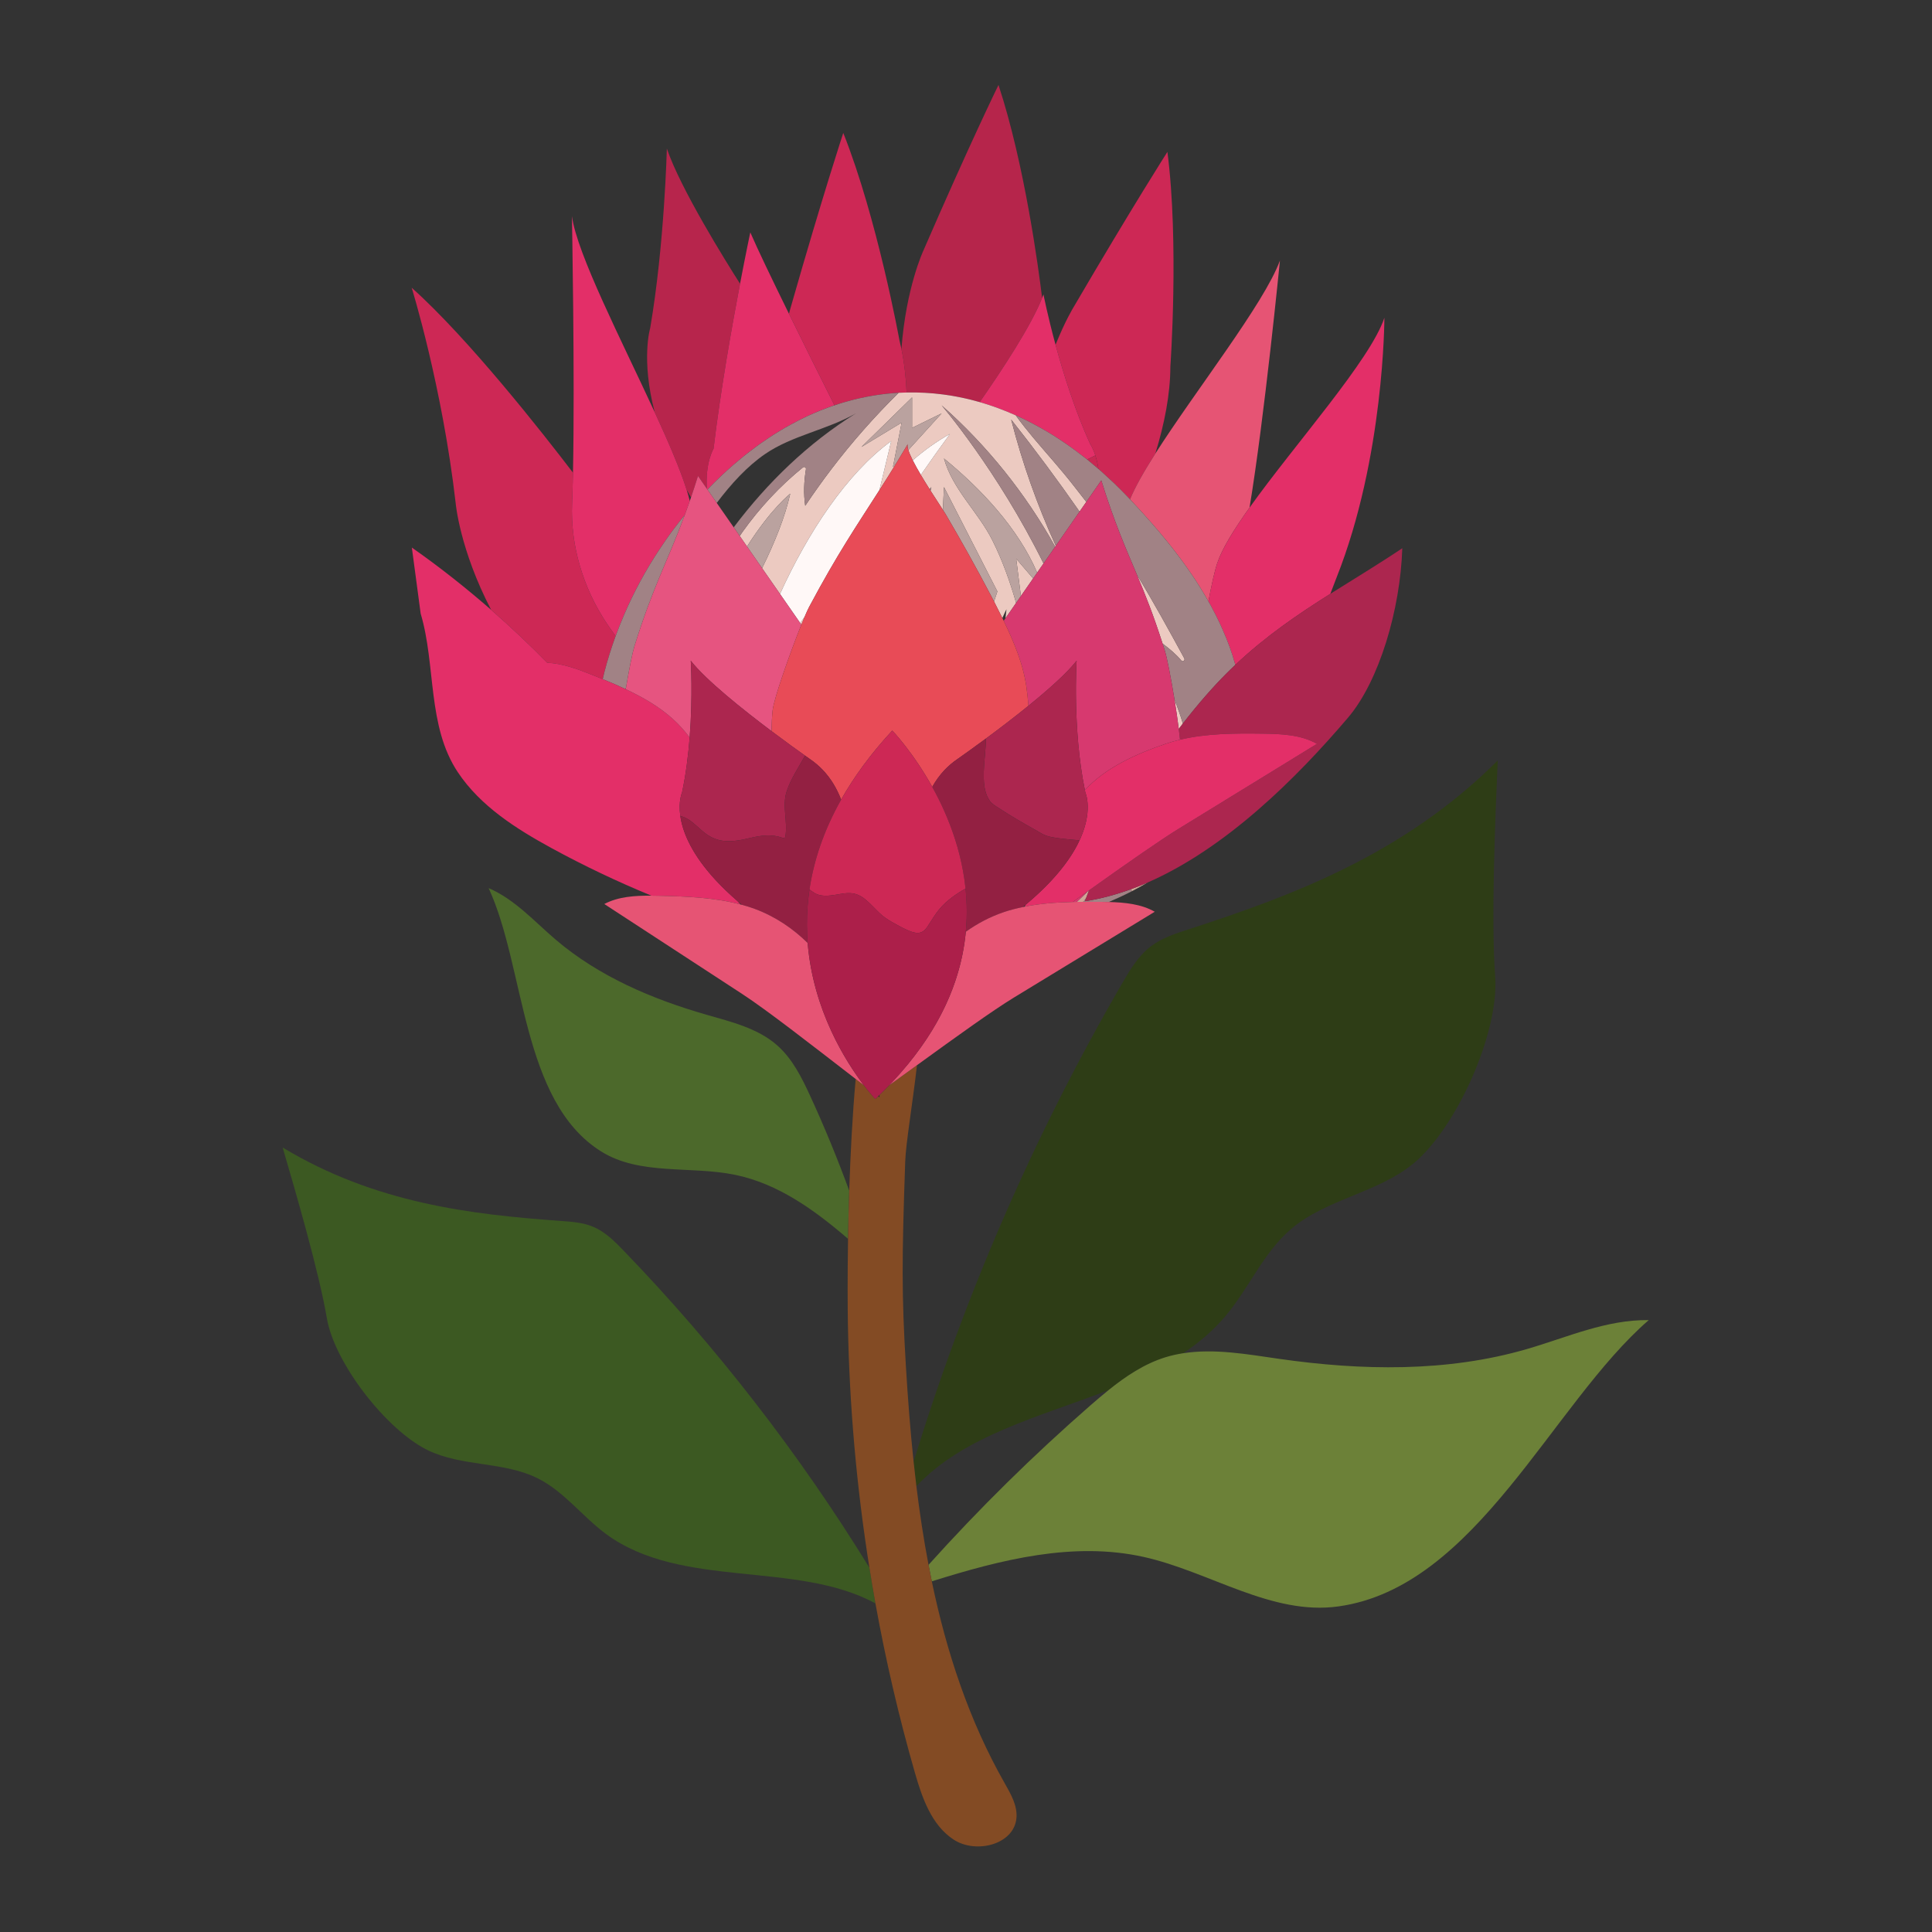 <?xml version="1.0" encoding="utf-8"?>
<!-- Generator: Adobe Illustrator 27.5.0, SVG Export Plug-In . SVG Version: 6.00 Build 0)  -->
<svg version="1.1" id="Capa_1" xmlns="http://www.w3.org/2000/svg" xmlns:xlink="http://www.w3.org/1999/xlink" x="0px" y="0px"
	 viewBox="0 0 2122 2122" style="enable-background:new 0 0 2122 2122;" xml:space="preserve">
<rect x="0" y="0" width="2122" height="2122" fill="#333333" stroke="none"/>
<g>
	<path style="fill:#B6254B;" d="M1076.068,441.637c23.835-34.167,56.282-83.353,68.533-114.354
		c-3.714-30.622-19.026-146.349-47.918-233.977c0,0-31.131,63.494-82.595,182.167c0,0-19.001,40.607-23.995,107.875
		c3.157,15.165,4.967,31.209,5.684,47.746C1022.721,430.504,1049.605,434.031,1076.068,441.637z"/>
	<path style="fill:#B7254C;" d="M758.957,546.333c2.486-7.298,5.039-15.096,7.684-23.582c3.242,4.665,6.483,9.33,9.725,13.995
		c-1.817-28.981,7.365-43.852,7.365-43.852c7.663-63.94,20.063-133.885,29.1-181.24c-15.804-24.802-65.474-104.433-80.399-148.49
		c0,0-2.553,105.171-18.302,197.232c0,0-10.299,33.966,4.96,92.38c14.87,32.258,27.748,62.08,35.033,85.062
		C755.68,540.642,757.292,543.474,758.957,546.333z"/>
	<path style="fill:#CD2855;" d="M601.005,727.933c16.315,0.69,32.343,6.57,47.424,12.54c4.527,1.792,9.06,3.613,13.582,5.463
		c0.59-2.47,1.1-4.956,1.734-7.416c3.471-13.464,7.656-26.761,12.42-39.878c-4.059-5.606-7.533-10.59-10.181-14.594
		c-25.571-38.673-39.537-84.735-37.643-131.058c0.412-10.076,0.735-21.497,0.985-33.85
		c-33.034-43.243-114.797-147.418-177.143-203.097c0,0,33.597,108.262,48.332,236.771c0,0,4.336,50.443,38.946,117.035
		C561.898,689.44,582.629,709.135,601.005,727.933z"/>
	<path style="fill:#CD2855;" d="M923,443.061c1.295-0.401,2.59-0.787,3.886-1.168c3.155-0.929,6.312-1.817,9.473-2.625
		c0.93-0.237,1.861-0.448,2.791-0.675c15.894-3.884,31.852-6.282,47.808-7.174c0.011-0.001,0.022-0.002,0.032-0.003v0.001
		c2.93-0.164,5.859-0.258,8.788-0.322c-0.717-16.537-2.527-32.581-5.684-47.746c-0.688-3.304-1.42-6.578-2.239-9.794
		c0,0-24.332-133.871-61.656-227.542c0,0-22.158,67.144-57.706,191.511c0,0-0.78,2.537-1.927,7.149
		c17.896,36.449,37.029,74.731,49.937,100.442C918.665,444.385,920.833,443.734,923,443.061z"/>
	<path style="fill:#CD2855;" d="M1203.051,500.232L1203.051,500.232c0.001,0.002,0.001,0.005,0.002,0.007
		c0.576,1.767,1.141,3.724,1.667,5.871c0.023,0.096,0.047,0.194,0.07,0.291c0.502,2.076,0.964,4.328,1.364,6.756
		c0.03,0.183,0.06,0.365,0.089,0.55c0.072,0.451,0.143,0.903,0.21,1.366c1.351,1.17,2.703,2.332,4.046,3.526
		c3.311,2.945,6.591,5.991,9.86,9.078c1.374,1.296,2.76,2.549,4.126,3.87c4.548,4.401,9.062,8.912,13.521,13.587
		c0.017,0.018,0.034,0.034,0.051,0.051c1.032,1.082,2.05,2.179,3.078,3.266c5.689-13.775,15.574-31.032,27.822-50.251
		c10.003-32.543,16.471-65.277,16.514-95.659c0,0,9.661-135.721-3.243-235.725c0,0-38.132,59.543-103.439,171.193
		c0,0-8.942,14.533-19.441,40.689c8.584,31.587,21.299,72.127,38.059,109.084C1197.408,487.78,1200.336,491.91,1203.051,500.232z"/>
	<path style="fill:#E65474;" d="M1272.24,583.04c2.743,3.238,5.454,6.497,8.13,9.778c8.026,9.844,15.731,19.889,23.008,30.153
		c2.425,3.421,4.803,6.866,7.129,10.337c5.965,8.898,11.545,17.981,16.765,27.22c3.345-17.61,6.467-32.245,9.726-42.072
		c5.253-15.841,18.415-37.065,35.426-60.91c16.406-98.919,33.393-271.385,33.393-271.385
		c-17.268,47.141-92.462,142.373-136.858,212.037c-12.249,19.22-22.133,36.477-27.822,50.251
		C1251.793,559.718,1262.233,571.229,1272.24,583.04z"/>
	<path style="fill:#E32F68;" d="M665.985,684.049c2.647,4.004,6.122,8.988,10.181,14.594c2.805-7.722,5.872-15.357,9.112-22.933
		c2.765-6.466,5.686-12.87,8.76-19.215c2.895-5.974,5.923-11.889,9.087-17.746c6.398-11.845,13.335-23.435,20.802-34.737
		c5.043-7.633,10.236-15.18,15.749-22.532c4.024-5.366,8.178-10.65,12.447-15.855c1.805-4.898,3.643-10.031,5.519-15.455
		c-0.953-3.844-2.13-7.961-3.517-12.333c-7.285-22.982-20.163-52.804-35.033-85.062c-36.734-79.689-85.421-173.996-90.92-215.486
		c0,0,3.306,175.759,1.156,281.851c-0.251,12.352-0.573,23.774-0.985,33.85C626.447,599.314,640.413,645.376,665.985,684.049z"/>
	<path style="fill:#E32F68;" d="M1327.271,660.528c0.888,1.571,1.809,3.127,2.673,4.708c1.981,3.627,3.899,7.281,5.748,10.961
		c2.655,5.283,5.117,10.644,7.482,16.043c2.58,5.888,5.034,11.825,7.24,17.855c2.418,6.612,4.522,13.342,6.408,20.129
		c33.454-31.589,68.539-55.396,104.313-77.981c2.219-5.947,4.467-11.888,6.812-17.786c52.575-132.204,52.575-285.428,52.575-285.428
		c-15.376,46.369-98.308,138.721-148.1,208.517c-17.011,23.844-30.173,45.068-35.426,60.91
		C1333.738,628.283,1330.616,642.918,1327.271,660.528z"/>
	<path style="fill:#E32F68;" d="M776.366,536.746c0.218,0.314,0.437,0.628,0.655,0.941c5.083-5.27,10.272-10.457,15.623-15.505
		c4.165-3.929,8.359-7.7,12.571-11.365c1.407-1.224,2.825-2.378,4.237-3.573c2.815-2.383,5.633-4.742,8.467-7.009
		c1.714-1.372,3.436-2.69,5.158-4.021c2.539-1.961,5.083-3.892,7.637-5.762c1.873-1.372,3.749-2.717,5.629-4.04
		c2.42-1.703,4.848-3.355,7.279-4.977c1.97-1.315,3.939-2.629,5.916-3.891c2.346-1.496,4.701-2.92,7.057-4.342
		c2.053-1.24,4.103-2.509,6.162-3.693c2.253-1.295,4.517-2.494,6.779-3.722c4.732-2.571,9.478-4.997,14.241-7.277
		c1.428-0.683,2.851-1.419,4.282-2.076c2.792-1.283,5.593-2.452,8.395-3.636c1.548-0.654,3.095-1.336,4.646-1.96
		c2.857-1.151,5.72-2.215,8.585-3.263c1.466-0.536,2.93-1.077,4.398-1.586c0.807-0.281,1.611-0.6,2.419-0.873
		c-12.908-25.71-32.041-63.992-49.937-100.442c-18.017-36.696-34.744-71.466-42.479-89.445c0,0-4.76,22.389-11.255,56.425
		c-9.037,47.355-21.436,117.3-29.1,181.24C783.732,492.894,774.549,507.765,776.366,536.746z"/>
	<path style="fill:#E32F68;" d="M1115.58,456.163L1115.58,456.163c0.001,0,0.003,0.001,0.005,0.003
		c16.029,7.157,31.825,15.791,47.306,25.89c0.444,0.289,0.884,0.6,1.328,0.891c4.413,2.906,8.8,5.926,13.158,9.067
		c1.153,0.829,2.298,1.687,3.447,2.533c3.642,2.685,7.265,5.445,10.866,8.293c0.797,0.63,1.607,1.207,2.401,1.845
		c2.986-1.476,5.976-2.948,8.96-4.452c-2.715-8.322-5.643-12.452-5.643-12.452c-16.761-36.957-29.475-77.498-38.059-109.084
		c-8.796-32.366-13.255-55.33-13.255-55.33c-0.45,1.262-0.966,2.585-1.492,3.917c-12.251,31-44.699,80.187-68.533,114.354
		C1089.363,445.459,1102.543,450.343,1115.58,456.163z"/>
	<path style="fill:#C92853;" d="M1205.907,514.613c0.175,0.151,0.352,0.291,0.526,0.442c-0.065-0.446-0.121-0.914-0.19-1.349
		c-0.03-0.185-0.059-0.368-0.089-0.55c-0.4-2.426-0.862-4.68-1.364-6.756c-0.024-0.097-0.047-0.195-0.07-0.291
		c-0.527-2.144-1.092-4.105-1.667-5.871c-0.001-0.002-0.001-0.005-0.002-0.007l0,0c-2.984,1.504-5.974,2.976-8.96,4.452
		c0.648,0.52,1.282,1.095,1.929,1.621C1199.335,509,1202.629,511.778,1205.907,514.613z"/>
	<path style="fill:#3C5922;" d="M684.817,1373.491c-9.697-10.047-19.837-20.232-32.651-25.781
		c-11.591-5.019-24.493-5.857-37.091-6.768c-97.593-7.057-203.131-19.292-304.63-80.584
		c14.138,48.174,40.175,137.791,48.513,187.299c8.338,49.508,65.657,123.109,110.787,145.106
		c37.624,18.339,83.7,12.278,121.101,31.067c28.882,14.51,48.876,41.958,74.909,61.116c82.674,60.84,208.699,28.781,295.771,76.145
		c-2.357-13.051-4.543-26.131-6.627-39.229C877.754,1596.472,787.057,1479.421,684.817,1373.491z"/>
	<path style="fill:#2E3D16;" d="M1217.631,1526.76c18.96-15.248,39.213-28.793,62.289-35.973c6.436-2.003,12.958-3.424,19.533-4.457
		c17.552-11.67,33.571-25.26,47.284-41.713c25.357-30.425,41.099-68.943,71.209-94.672c38.992-33.318,95.587-39.613,134.976-72.461
		c47.246-39.401,93.867-143.771,89.275-205.118c-4.592-61.348,0.115-175.604,2.815-237.064
		c-102.793,102.677-224.773,148.171-338.818,185.175c-14.723,4.777-29.826,9.556-42.147,18.925
		c-13.619,10.357-22.697,25.449-31.289,40.245c-96.258,165.762-173.311,342.649-229.302,525.971
		c0.943,8.914,1.954,17.825,3.042,26.729C1059.227,1576.345,1141.927,1556.167,1217.631,1526.76z"/>
	<path style="fill:#4C692B;" d="M889.945,1203.848c-9.326-20.271-19.553-40.881-36.272-55.658
		c-21.311-18.836-50.244-25.772-77.582-33.619c-59.724-17.143-118.321-42.1-165.618-82.397
		c-23.609-20.114-44.799-44.2-73.806-56.732c40.172,86.497,35.501,233.922,123.418,289.132
		c42.639,26.777,98.043,15.645,147.358,25.805c47.157,9.716,87.066,38.522,124.011,70.299c0.272-16.679,0.685-34.497,1.285-52.888
		C919.858,1272.594,905.61,1237.897,889.945,1203.848z"/>
	<path style="fill:#6C8138;" d="M1677.278,1481.663c-87.995,25.637-181.924,23.804-272.648,10.775
		c-34.855-5.005-70.828-11.504-105.177-6.108c-6.575,1.033-13.097,2.455-19.533,4.457c-23.076,7.181-43.329,20.725-62.289,35.973
		c-6.861,5.519-13.566,11.245-20.156,16.995c-62.666,54.683-122.02,113.162-177.63,175.006c1.151,6.041,2.334,12.073,3.586,18.087
		c76.138-23.874,155.556-43.977,232.762-26.796c72.496,16.134,140.317,64.597,213.874,54.337
		c151.665-21.155,234.479-222.347,340.81-314.457C1764.271,1449.263,1721.201,1468.866,1677.278,1481.663z"/>
	<path style="fill:#834B24;" d="M1006.498,1632.345c-1.089-8.904-2.099-17.815-3.042-26.729
		c-3.727-35.225-6.392-70.481-8.492-105.411c-4.733-78.743-4.417-118.177-0.723-224.545c0.695-20,7.942-62.346,12.923-105.706
		c-10.085,7.309-20.386,14.78-30.776,22.292c-1.103,1.144-2.255,2.288-3.383,3.432c-0.908,0.921-1.798,1.84-2.721,2.76
		c-1.4,1.395-2.843,2.789-4.281,4.184c-0.017,0.863,0.038,1.815-0.037,2.606c-0.495-0.38-0.987-0.76-1.481-1.14
		c-1.036,0.996-2.038,1.992-3.093,2.987c-0.018,0.017-0.035,0.034-0.053,0.052c0,0-0.099-0.105-0.241-0.257
		c-0.018-0.018-0.022-0.024-0.042-0.045c-0.337-0.362-0.99-1.074-1.934-2.144c-0.038-0.043-0.078-0.089-0.117-0.133
		c-0.446-0.506-0.95-1.087-1.509-1.739c-0.039-0.046-0.073-0.085-0.113-0.131c-1.216-1.421-2.681-3.181-4.348-5.254
		c-0.04-0.05-0.078-0.098-0.119-0.148c-1.263-1.573-2.634-3.323-4.105-5.252c-2.999-2.313-5.987-4.619-8.968-6.921
		c-3.584,39.56-5.793,82.467-7.104,122.69c-0.6,18.391-1.012,36.209-1.285,52.888c-0.667,40.762-0.496,74.688-0.167,93.279
		c1.591,89.705,9.511,179.298,23.612,267.903c2.084,13.098,4.27,26.178,6.627,39.229c11.292,62.523,25.688,124.484,43.226,185.556
		c8.037,27.988,18.356,58.048,42.761,73.932c24.405,15.884,66.05,5.517,68.866-23.466c1.327-13.661-6.031-26.469-12.82-38.398
		c-39.178-68.839-63.959-144.147-80.127-221.867c-1.251-6.014-2.435-12.046-3.586-18.087
		C1014.399,1690.17,1010.038,1661.3,1006.498,1632.345z"/>
	<path style="fill:#ECCAC1;" d="M1294.716,800.61c1.5-1.983,3.009-4.004,4.495-5.926c-2.706-8.905-5.815-17.708-9.226-26.406
		C1291.795,779.415,1293.465,790.701,1294.716,800.61z"/>
	<path style="fill:#ECCAC1;" d="M1297.611,725.617c1.531,1.814,4.258-0.503,3.189-2.462c-16.844-30.88-33.738-61.797-52.048-91.843
		c8.832,21.023,17.847,43.409,28.186,75.628C1284.43,712.479,1291.553,718.44,1297.611,725.617z"/>
	<path style="fill:#ECCAC1;" d="M878.898,684.303c0.424,0.61,0.846,1.222,1.269,1.833c1.255-3.115,2.441-5.995,3.535-8.575
		C882.106,679.813,880.475,682.039,878.898,684.303z"/>
	<path style="fill:#ECCAC1;" d="M912.933,515.547c-9.903,13.016-19.36,26.365-28.513,39.918
		c-1.976-13.319-1.388-26.759,0.791-40.075c0.337-2.052-1.771-3.292-3.394-1.976c-25.245,20.463-47.443,44.396-66.311,70.839
		c-1.041,1.459-2.035,2.949-3.055,4.422c2.677,3.852,5.354,7.704,8.03,11.556c26.989-42.383,47.479-57.952,47.479-57.952
		c-5.709,25.611-17.214,54.002-30.919,81.782c6.555,9.432,13.109,18.865,19.663,28.297
		c30.755-67.545,73.051-132.014,122.171-167.969l-12.953,53.918c5.753-9.014,11.78-18.581,18.262-29.151l-3.434,3.782l9.561-48.748
		l-44.178,26.764l55.646-54.483v33.455l32.443-15.875l-36.559,40.262c0.968,3.098,2.661,6.953,4.837,11.272
		c12.605-11.029,26.297-20.816,40.913-28.995c-10.789,14.804-21.538,29.802-32.035,45.006c3.125,5.279,6.457,10.665,9.703,15.801
		c0.619-0.82,1.224-1.657,1.846-2.473c-0.286,1.327-0.599,2.657-0.89,3.984c5.328,8.395,10.304,15.958,13.574,21.036l1.18-25.02
		l58.677,114.702l-3.675,11.016c3.36,6.495,6.384,12.51,9.155,18.186c1.502-3.471,3.003-6.745,4.505-9.664
		c-0.367,3.3-0.735,6.587-1.103,9.879c3.892-5.6,7.783-11.2,11.674-16.801c-6.769-23.791-15.216-47.129-25.965-68.621
		c-15.753-31.498-43.584-55.68-53.269-90.058c40.305,32.938,81.23,76.148,102.36,125.398c2.338-3.364,4.675-6.728,7.013-10.092
		c-50.735-102.529-111.943-173.674-111.943-173.674c50.01,44.161,92.289,96.973,124.732,155.269
		c0.222-0.318,0.443-0.636,0.664-0.954c-20.383-44.667-36.831-91.129-48.984-138.699c26.067,32.921,51.111,66.651,75.1,101.115
		c2.472-3.558,4.945-7.115,7.417-10.674c-4.588-5.87-9.187-11.735-13.763-17.631c-14.122-18.197-29.676-35.205-44.465-52.849
		c-6.705-7.999-13.21-16.176-19.342-24.61c-13.036-5.82-26.217-10.703-39.512-14.526c-26.462-7.606-53.346-11.133-80.29-10.543
		c-2.93,0.064-5.858,0.159-8.788,0.322C960.392,457.672,935.612,485.74,912.933,515.547z"/>
	<path style="fill:#ECCAC1;" d="M1116.163,613.711c1.711,13.648,3.423,27.295,5.135,40.942c4.471-6.434,8.942-12.868,13.412-19.302
		C1128.529,628.137,1122.346,620.924,1116.163,613.711z"/>
	<path style="fill:#CEA696;" d="M1260.431,969.319c-6.091,2.661-12.221,5.136-18.395,7.385c0.413,0.71,0.838,1.414,1.241,2.126
		C1249.117,975.823,1254.828,972.636,1260.431,969.319z"/>
	<path style="fill:#CEA696;" d="M1182.719,990.573c2.453-0.039,4.907-0.05,7.361-0.064c0.994-1.456,1.975-2.922,2.938-4.398
		c1.007-2.761,2.063-5.469,3.1-8.197c-0.355,0.253-0.711,0.508-1.067,0.762C1190.964,982.744,1186.845,986.718,1182.719,990.573z"/>
	<path style="fill:#A18285;" d="M1243.272,978.832c0.002-0.001,0.003-0.002,0.005-0.003l0,0c-0.404-0.713-0.828-1.417-1.241-2.126
		c-16.557,6.029-33.391,10.543-50.429,13.138c0.453-1.263,0.952-2.474,1.411-3.731c-0.964,1.477-1.945,2.942-2.938,4.398
		c6.083-0.035,12.164-0.028,18.219,0.025c3.155,0.027,6.344,0.085,9.542,0.169c0.113-0.048,0.222-0.1,0.335-0.148
		c0.029-0.013,0.058-0.026,0.087-0.039c3.204-1.365,6.386-2.775,9.548-4.221c0.128-0.059,0.26-0.113,0.387-0.172
		c0.833-0.382,1.67-0.75,2.5-1.138c0.026-0.012,0.052-0.026,0.078-0.038C1234.985,982.979,1239.16,980.95,1243.272,978.832z"/>
	<path style="fill:#A18285;" d="M696.723,710.142c21.087-67.633,36.524-93.315,55.398-144.516
		c-4.268,5.205-8.422,10.488-12.446,15.854c-5.513,7.352-10.706,14.9-15.749,22.532c-7.467,11.302-14.403,22.891-20.802,34.737
		c-3.164,5.857-6.192,11.771-9.087,17.746c-3.074,6.345-5.996,12.749-8.76,19.215c-3.239,7.575-6.307,15.21-9.112,22.933
		c-4.764,13.117-8.949,26.414-12.42,39.878c-0.634,2.46-1.144,4.946-1.734,7.416c8.458,3.459,16.848,7.072,25.052,10.931
		c0.209-0.819,0.451-1.629,0.663-2.447C691.104,734.595,694.673,716.716,696.723,710.142z"/>
	<path style="fill:#A18285;" d="M787.242,552.397c15.76-20.871,33.464-40.291,53.14-53.758
		c29.85-20.431,67.924-26.476,99.652-44.588c-52.45,32.666-97.153,75.959-134.172,125.142c2.196,3.161,4.392,6.321,6.589,9.482
		c1.02-1.473,2.014-2.963,3.055-4.422c18.868-26.443,41.067-50.376,66.311-70.839c1.623-1.316,3.731-0.076,3.394,1.976
		c-2.18,13.317-2.767,26.756-0.791,40.075c9.153-13.554,18.61-26.902,28.513-39.918c22.679-29.807,47.459-57.875,74.057-84.13
		v-0.001c-0.01,0.001-0.021,0.002-0.032,0.003c-15.955,0.893-31.915,3.297-47.808,7.174c-0.93,0.227-1.861,0.438-2.791,0.675
		c-3.161,0.807-6.318,1.698-9.473,2.625c-1.296,0.381-2.591,0.767-3.886,1.168c-2.975,0.922-5.948,1.896-8.917,2.927
		c-1.468,0.509-2.932,1.05-4.398,1.586c-2.865,1.047-5.728,2.114-8.585,3.263c-1.551,0.624-3.097,1.306-4.646,1.96
		c-2.801,1.182-5.603,2.354-8.395,3.636c-1.431,0.657-2.854,1.392-4.282,2.076c-4.763,2.277-9.509,4.709-14.241,7.277
		c-2.262,1.227-4.526,2.427-6.779,3.722c-2.06,1.183-4.109,2.454-6.162,3.693c-2.356,1.422-4.71,2.846-7.057,4.342
		c-1.977,1.261-3.946,2.577-5.916,3.891c-2.432,1.622-4.859,3.274-7.279,4.977c-1.88,1.323-3.756,2.669-5.629,4.04
		c-2.554,1.87-5.097,3.801-7.637,5.762c-1.721,1.329-3.443,2.649-5.158,4.021c-2.834,2.267-5.653,4.626-8.467,7.009
		c-1.411,1.195-2.83,2.349-4.237,3.573c-4.212,3.666-8.406,7.437-12.571,11.365c-5.351,5.048-10.54,10.234-15.623,15.505
		C780.428,542.591,783.835,547.494,787.242,552.397z"/>
	<path style="fill:#A18285;" d="M1134.922,480.772c14.788,17.644,30.343,34.652,44.465,52.849
		c4.576,5.896,9.175,11.762,13.763,17.631c5.475-7.879,10.95-15.757,16.424-23.636c14.796,47.455,26.809,74.248,39.18,103.696
		c18.31,30.046,35.204,60.963,52.048,91.843c1.069,1.959-1.658,4.276-3.189,2.462c-6.058-7.177-13.182-13.138-20.673-18.677
		c0.843,2.625,1.693,5.307,2.554,8.068c2.356,7.557,6.719,30.047,10.493,53.27c3.411,8.698,6.52,17.501,9.226,26.406
		c17.392-22.484,33.747-40.822,47.205-54.354c3.448-3.467,6.921-6.816,10.406-10.106c-1.886-6.787-3.99-13.516-6.408-20.129
		c-2.206-6.031-4.66-11.968-7.24-17.855c-2.365-5.4-4.827-10.76-7.482-16.043c-1.849-3.681-3.767-7.335-5.748-10.961
		c-0.864-1.581-1.785-3.138-2.673-4.708c-5.219-9.239-10.8-18.322-16.765-27.22c-2.326-3.471-4.704-6.916-7.129-10.337
		c-7.277-10.263-14.982-20.308-23.008-30.153c-2.676-3.281-5.387-6.54-8.13-9.778c-10.007-11.81-20.446-23.321-31.105-34.59
		c-1.028-1.087-2.046-2.184-3.078-3.266c-0.017-0.017-0.034-0.033-0.051-0.051c-4.46-4.675-8.972-9.187-13.521-13.587
		c-1.366-1.321-2.752-2.574-4.126-3.87c-3.269-3.085-6.549-6.135-9.86-9.078c-1.344-1.194-2.696-2.356-4.046-3.526
		c-0.006-0.005-0.013-0.011-0.02-0.017c-0.174-0.151-0.352-0.291-0.526-0.442c-3.279-2.832-6.571-5.615-9.888-8.309
		c-0.647-0.526-1.281-1.101-1.929-1.621c-0.794-0.638-1.605-1.215-2.401-1.845c-3.601-2.845-7.223-5.612-10.866-8.293
		c-1.149-0.846-2.294-1.704-3.447-2.533c-4.359-3.137-8.744-6.165-13.158-9.067c-0.444-0.291-0.883-0.602-1.328-0.891
		c-15.482-10.085-31.278-18.734-47.306-25.89c-0.002-0.001-0.004-0.002-0.005-0.003h0
		C1121.712,464.596,1128.217,472.773,1134.922,480.772z"/>
	<path style="fill:#FFF8F7;" d="M1043.412,476.59c-14.616,8.179-28.308,17.966-40.913,28.995c2.471,4.905,5.548,10.386,8.878,16.01
		C1021.874,506.391,1032.623,491.394,1043.412,476.59z"/>
	<path style="fill:#FFF8F7;" d="M888.648,666.75c31.66-59.382,51.862-88.634,77.274-128.443l12.953-53.918
		c-49.12,35.955-91.416,100.424-122.171,167.969c7.036,10.125,14.071,20.249,21.107,30.374c0.363,0.522,0.724,1.049,1.088,1.572
		c1.577-2.265,3.208-4.49,4.803-6.742C885.722,672.795,887.431,669.031,888.648,666.75z"/>
	<path style="fill:#BAA29F;" d="M1116.163,613.711c6.182,7.213,12.365,14.426,18.548,21.64c1.48-2.13,2.96-4.26,4.44-6.39
		c-21.13-49.25-62.055-92.46-102.36-125.398c9.685,34.378,37.516,58.56,53.269,90.058c10.749,21.492,19.196,44.83,25.965,68.621
		c1.758-2.53,3.516-5.059,5.274-7.589C1119.587,641.005,1117.875,627.358,1116.163,613.711z"/>
	<path style="fill:#A18285;" d="M1022.927,534.922c-0.622,0.817-1.227,1.653-1.846,2.473c0.32,0.506,0.638,1.01,0.956,1.511
		C1022.328,537.58,1022.641,536.249,1022.927,534.922z"/>
	<path style="fill:#A18285;" d="M1110.632,460.811c12.153,47.57,28.601,94.032,48.984,138.699
		c8.705-12.528,17.41-25.055,26.116-37.583C1161.743,527.462,1136.699,493.732,1110.632,460.811z"/>
	<path style="fill:#A18285;" d="M1034.221,445.195c0,0,61.207,71.145,111.943,173.674c4.263-6.135,8.526-12.27,12.789-18.405
		C1126.51,542.168,1084.231,489.357,1034.221,445.195z"/>
	<path style="fill:#BAA29F;" d="M867.96,542.279c0,0-20.489,15.569-47.479,57.952c5.52,7.944,11.04,15.887,16.559,23.83
		C850.745,596.281,862.251,567.89,867.96,542.279z"/>
	<path style="fill:#BAA29F;" d="M997.179,487.611c-0.744,1.255-0.484,3.608,0.483,6.702l36.559-40.262l-32.443,15.875V436.47
		l-55.646,54.483l44.178-26.764l-9.561,48.748l3.434-3.782C988.315,502.419,992.623,495.294,997.179,487.611z"/>
	<path style="fill:#BAA29F;" d="M1087.717,652.829c1.408,2.675,2.765,5.275,4.077,7.812l3.675-11.016l-58.677-114.702l-1.18,25.02
		c1.412,2.194,2.522,3.946,3.18,5.068C1055.743,593.903,1072.092,623.149,1087.717,652.829z"/>
	<path style="fill:#E32F68;" d="M724.071,983.89c30.118,0.664,60.827,1.927,89.169,9.48c-1.076-1.22-2.157-2.436-3.229-3.659
		c-0.588-0.508-1.165-1.013-1.741-1.519c-1.448-1.269-2.861-2.53-4.244-3.784c-0.497-0.451-1.007-0.904-1.496-1.352
		c-1.805-1.657-3.56-3.301-5.253-4.93c-0.366-0.351-0.709-0.697-1.07-1.047c-1.341-1.303-2.65-2.597-3.921-3.88
		c-0.522-0.527-1.035-1.052-1.546-1.577c-1.142-1.172-2.253-2.335-3.339-3.491c-0.428-0.455-0.866-0.914-1.285-1.367
		c-1.449-1.566-2.858-3.12-4.206-4.656c-0.189-0.216-0.365-0.428-0.553-0.643c-1.164-1.336-2.291-2.66-3.381-3.972
		c-0.394-0.474-0.777-0.944-1.161-1.415c-0.896-1.098-1.766-2.186-2.613-3.266c-0.345-0.441-0.695-0.883-1.033-1.321
		c-1.132-1.471-2.231-2.93-3.273-4.367c-0.016-0.022-0.03-0.042-0.045-0.064c-1.031-1.424-2.006-2.827-2.952-4.218
		c-0.28-0.412-0.548-0.818-0.82-1.227c-0.693-1.039-1.363-2.068-2.01-3.088c-0.255-0.401-0.512-0.804-0.76-1.202
		c-0.799-1.284-1.569-2.556-2.296-3.809c-0.043-0.074-0.09-0.149-0.133-0.223c-0.78-1.349-1.513-2.676-2.215-3.988
		c-0.175-0.327-0.34-0.649-0.51-0.973c-0.525-1.001-1.03-1.991-1.512-2.97c-0.17-0.343-0.339-0.687-0.503-1.028
		c-0.542-1.126-1.058-2.238-1.545-3.333c-0.054-0.12-0.113-0.244-0.166-0.365c-0.546-1.241-1.053-2.459-1.531-3.66
		c-0.095-0.237-0.182-0.47-0.274-0.706c-0.374-0.96-0.728-1.907-1.062-2.841c-0.102-0.285-0.203-0.569-0.301-0.852
		c-0.348-1.002-0.674-1.989-0.977-2.96c-0.039-0.124-0.082-0.252-0.12-0.376c-0.347-1.128-0.664-2.233-0.953-3.316
		c-0.036-0.137-0.068-0.27-0.104-0.407c-0.242-0.927-0.464-1.834-0.668-2.728c-0.05-0.221-0.099-0.439-0.147-0.657
		c-0.197-0.898-0.377-1.78-0.537-2.643c-0.019-0.103-0.041-0.208-0.06-0.31c-0.184-1.013-0.344-2.003-0.481-2.967l0,0l0,0
		c-2.332-16.466,1.891-25.725,1.891-25.725c4.275-20.109,6.853-40.963,8.375-60.382c-5.412-7.303-11.551-14.205-18.564-20.527
		c-14.827-13.365-32.688-23.678-51.622-32.602c-0.076-0.036-0.152-0.074-0.229-0.111c-8.204-3.859-16.594-7.473-25.052-10.931
		c-4.523-1.85-9.055-3.671-13.582-5.463c-15.081-5.97-31.109-11.849-47.424-12.54c-18.376-18.798-39.107-38.493-61.544-58.083
		c-26.991-23.566-56.418-46.966-87.112-68.42l9.687,72.525c16.918,56.709,6.989,123.398,40.774,174.16
		c24.745,37.179,63.874,62.07,103.079,83.459c35.532,19.385,72.143,36.781,109.572,52.188
		C718.347,983.782,721.223,983.827,724.071,983.89z"/>
	<path style="fill:#AC264F;" d="M1356.822,730.224c-3.484,3.291-6.957,6.639-10.406,10.106
		c-13.458,13.532-29.814,31.87-47.205,54.354c-1.486,1.921-2.995,3.943-4.495,5.926c0.535,4.241,0.993,8.222,1.352,11.829
		c28.763-6.892,59.913-7.053,90.435-6.643c20.529,0.275,42.402,1.088,59.996,11.192c-50.832,31.209-101.664,62.418-152.496,93.627
		c-19.187,11.781-57.403,38.428-97.885,67.299c-1.037,2.728-2.092,5.436-3.1,8.197c-0.459,1.257-0.959,2.467-1.411,3.731
		c17.038-2.594,33.872-7.108,50.429-13.138c6.174-2.248,12.304-4.724,18.395-7.385c0.021-0.009,0.041-0.018,0.061-0.026
		c86.17-37.657,163.62-114.731,220.05-180.998c34.369-40.36,57.557-119.132,59.646-186.147
		c-26.477,17.76-52.946,33.613-79.054,50.096C1425.362,674.829,1390.277,698.636,1356.822,730.224L1356.822,730.224z"/>
	<path style="fill:#E65480;" d="M758.696,725.686c16.614,21.313,57.23,53.711,88.834,77.46c0.003-8.587,0.389-16.588,1.093-23.009
		c1.456-13.28,19.566-64.267,31.544-94c-0.423-0.611-0.845-1.224-1.269-1.833c-0.363-0.523-0.725-1.049-1.088-1.572
		c-7.036-10.125-14.071-20.249-21.107-30.374c-6.555-9.432-13.109-18.865-19.663-28.297c-5.519-7.944-11.039-15.887-16.559-23.83
		c-2.677-3.852-5.354-7.704-8.03-11.556c-2.196-3.161-4.392-6.321-6.589-9.482c-6.207-8.932-12.413-17.864-18.62-26.796
		c-3.407-4.903-6.814-9.806-10.221-14.71c-0.218-0.314-0.437-0.628-0.655-0.941c-3.242-4.665-6.483-9.331-9.725-13.995
		c-2.646,8.486-5.199,16.285-7.684,23.582c-0.441,1.295-0.88,2.576-1.317,3.838c-1.876,5.424-3.714,10.557-5.519,15.455c0,0,0,0,0,0
		c-18.874,51.2-34.312,76.882-55.398,144.516c-2.049,6.574-5.619,24.453-8.997,44.279c-0.145,0.851-0.29,1.701-0.434,2.557
		c18.935,8.924,36.796,19.237,51.622,32.602c7.014,6.322,13.153,13.224,18.564,20.527
		C761.11,763.791,758.696,725.686,758.696,725.686z"/>
	<path style="fill:#D7396F;" d="M1195.051,978.676c-5.569,3.973-11.175,7.984-16.781,12.004c1.484-0.035,2.964-0.083,4.449-0.107
		C1186.845,986.718,1190.964,982.744,1195.051,978.676z"/>
	<path style="fill:#D7396F;" d="M1279.492,715.008c-0.861-2.76-1.711-5.442-2.554-8.068c-10.339-32.219-19.354-54.604-28.186-75.628
		c-12.371-29.448-24.384-56.241-39.18-103.696c-5.474,7.879-10.949,15.757-16.424,23.636c-2.472,3.558-4.945,7.116-7.417,10.674
		c-8.705,12.528-17.41,25.055-26.116,37.583c-0.221,0.318-0.442,0.636-0.664,0.954c-4.263,6.135-8.526,12.27-12.789,18.405
		c-2.338,3.364-4.675,6.728-7.013,10.092c-1.48,2.13-2.96,4.26-4.44,6.39c-4.47,6.434-8.942,12.868-13.412,19.302
		c-1.758,2.53-3.516,5.059-5.274,7.589c-3.891,5.6-7.782,11.2-11.674,16.801c-0.646,0.93-1.292,1.859-1.937,2.788
		c20.711,42.94,25.027,63.981,27.125,93.41c21.726-17.607,42.302-35.868,52.971-49.554c0,0-4.741,74.775,9.06,142.178
		c22.078-24.289,55.767-39.799,90.004-51.338c4.745-1.599,9.595-2.912,14.495-4.086c-0.358-3.607-0.816-7.588-1.352-11.829
		c-1.251-9.909-2.921-21.195-4.731-32.332C1286.212,745.055,1281.849,722.565,1279.492,715.008z"/>
	<path style="fill:#E84B57;" d="M1023.931,864.275c3.757-6.686,8.195-12.974,13.595-18.623c4.188-4.382,8.904-8.409,14.199-12.014
		c0,0,0.321-0.224,0.809-0.566c3.067-2.147,14.849-10.44,30.335-21.876c13.818-10.205,30.544-22.889,46.669-35.956
		c-2.098-29.429-6.414-50.47-27.125-93.41c-0.473-0.98-0.974-2-1.465-3.003c-2.771-5.675-5.795-11.691-9.155-18.186
		c-1.312-2.536-2.669-5.137-4.077-7.812c-15.624-29.679-31.974-58.925-48.926-87.817c-0.658-1.122-1.768-2.875-3.18-5.068
		c-3.27-5.078-8.246-12.642-13.574-21.036c-0.318-0.5-0.637-1.005-0.956-1.511c-3.247-5.136-6.578-10.522-9.703-15.801
		c-3.33-5.625-6.407-11.105-8.878-16.01c-2.176-4.319-3.869-8.174-4.837-11.272c-0.967-3.094-1.227-5.447-0.483-6.702
		c-4.556,7.684-8.864,14.808-12.995,21.545c-6.482,10.57-12.509,20.137-18.262,29.151c-25.412,39.809-45.614,69.061-77.274,128.443
		c-1.216,2.282-2.926,6.045-4.947,10.812c-1.094,2.58-2.28,5.46-3.535,8.575c-11.977,29.733-30.087,80.719-31.544,94
		c-0.704,6.422-1.089,14.422-1.093,23.009c16.026,12.043,29.699,21.839,36.771,26.847c2.355,1.667,3.977,2.805,4.713,3.319
		c0.043,0.03,0.124,0.087,0.161,0.113c0.174,0.122,0.305,0.213,0.305,0.213c5.295,3.605,10.01,7.632,14.199,12.014
		c9.023,9.439,15.532,20.558,20.176,32.624c13.94-24.73,32.307-50.103,56.165-75.856
		C980.019,802.42,1002.525,825.677,1023.931,864.275z"/>
	<path style="fill:#E32F68;" d="M1281.573,816.526c-34.237,11.539-67.926,27.049-90.004,51.338c0.179,0.875,0.348,1.754,0.534,2.626
		c0,0,9.516,20.86-7.922,55.659c0,0-0.001,0.002-0.001,0.003c-0.519,1.036-1.064,2.085-1.632,3.147
		c-0.019,0.035-0.036,0.069-0.054,0.103c-0.557,1.037-1.139,2.087-1.745,3.147c-0.033,0.059-0.064,0.116-0.098,0.175
		c-0.592,1.034-1.212,2.081-1.852,3.137c-0.053,0.088-0.102,0.175-0.156,0.263c-0.627,1.029-1.283,2.07-1.956,3.12
		c-0.076,0.119-0.147,0.234-0.223,0.353c-0.669,1.036-1.368,2.085-2.085,3.141c-0.09,0.134-0.175,0.265-0.267,0.4
		c-0.691,1.012-1.413,2.037-2.149,3.066c-0.135,0.189-0.262,0.375-0.398,0.564c-0.706,0.98-1.444,1.971-2.193,2.966
		c-0.184,0.245-0.357,0.486-0.544,0.731c-0.734,0.967-1.5,1.945-2.275,2.927c-0.218,0.277-0.425,0.55-0.647,0.828
		c-0.767,0.962-1.568,1.935-2.375,2.91c-0.253,0.306-0.494,0.608-0.751,0.916c-0.807,0.964-1.649,1.94-2.495,2.917
		c-0.281,0.324-0.548,0.643-0.833,0.968c-0.852,0.972-1.74,1.955-2.632,2.94c-0.307,0.339-0.6,0.673-0.911,1.013
		c-0.889,0.97-1.815,1.951-2.743,2.932c-0.345,0.364-0.674,0.724-1.025,1.09c-0.898,0.938-1.834,1.887-2.769,2.836
		c-0.414,0.42-0.812,0.836-1.234,1.258c-0.905,0.906-1.848,1.822-2.787,2.737c-0.484,0.472-0.951,0.939-1.445,1.414
		c-0.913,0.878-1.865,1.765-2.809,2.651c-0.555,0.52-1.093,1.037-1.659,1.56c-0.96,0.887-1.96,1.783-2.952,2.678
		c-0.584,0.527-1.15,1.049-1.746,1.579c-1.003,0.891-2.047,1.792-3.081,2.69c-0.629,0.546-1.239,1.088-1.88,1.636
		c-1.021,0.873-2.084,1.756-3.136,2.636c-0.108,0.091-0.214,0.181-0.323,0.271c-0.253,0.657-0.487,1.295-0.733,1.945
		c17.072-3.373,34.817-4.691,52.685-5.114c5.606-4.02,11.212-8.031,16.781-12.004c0.356-0.253,0.712-0.509,1.067-0.762
		c40.482-28.871,78.698-55.518,97.885-67.299c50.832-31.209,101.664-62.418,152.496-93.627
		c-17.594-10.105-39.467-10.917-59.996-11.192c-30.522-0.41-61.672-0.249-90.435,6.643
		C1291.168,813.614,1286.318,814.926,1281.573,816.526z"/>
	<path style="fill:#AC264F;" d="M773.083,914.043c6.118,4.893,12.993,8.499,21.405,9.475c10.215,1.185,20.06-0.948,29.846-3.224
		c11.893-2.766,23.449-4.366,35.167-0.023c1.069,0.396,2.784,0.191,3.012-1.048c3.063-16.627-3.806-33.387,1.468-49.836
		c4.468-13.937,13.122-26.446,20.235-39.453c0.031,0.022,0.053,0.037,0.084,0.059c-7.071-5.008-20.745-14.805-36.771-26.847
		c-31.604-23.749-72.219-56.147-88.834-77.46c0,0,2.413,38.105-1.218,84.421c-1.522,19.42-4.1,40.273-8.375,60.382
		c0,0-4.223,9.259-1.891,25.725c3.283,0.837,6.418,2.184,9.35,4.099C762.68,904.309,767.484,909.566,773.083,914.043z"/>
	<path style="fill:#932042;" d="M889.073,977.014c0.001-0.006,0.002-0.012,0.003-0.018v0c4.634-31.144,15.377-64.3,34.779-98.721
		c-4.644-12.065-11.153-23.185-20.176-32.624c-4.188-4.382-8.904-8.409-14.199-12.014c0,0-0.131-0.091-0.305-0.213
		c-0.05-0.035-0.098-0.068-0.161-0.113c-0.736-0.514-2.358-1.652-4.713-3.319c-0.031-0.022-0.052-0.037-0.084-0.059
		c-7.113,13.007-15.767,25.516-20.235,39.453c-5.274,16.449,1.594,33.209-1.468,49.836c-0.228,1.239-1.943,1.444-3.012,1.048
		c-11.718-4.343-23.274-2.742-35.167,0.023c-9.786,2.276-19.631,4.409-29.846,3.224c-8.412-0.976-15.288-4.582-21.405-9.475
		c-5.599-4.478-10.403-9.735-16.52-13.73c-2.932-1.915-6.067-3.262-9.35-4.099l0,0l0,0c0.137,0.964,0.297,1.954,0.481,2.967
		c0.018,0.102,0.04,0.207,0.06,0.31c0.16,0.863,0.34,1.746,0.537,2.643c0.048,0.219,0.097,0.437,0.147,0.657
		c0.204,0.893,0.426,1.802,0.668,2.728c0.036,0.136,0.067,0.269,0.104,0.407c0.289,1.083,0.606,2.188,0.953,3.316
		c0.038,0.124,0.081,0.252,0.12,0.376c0.303,0.97,0.63,1.958,0.977,2.96c0.098,0.282,0.199,0.567,0.301,0.852
		c0.333,0.933,0.688,1.881,1.062,2.841c0.092,0.236,0.179,0.469,0.274,0.706c0.478,1.2,0.985,2.419,1.531,3.66
		c0.053,0.12,0.112,0.245,0.166,0.365c0.486,1.096,1.003,2.208,1.545,3.333c0.164,0.341,0.333,0.684,0.503,1.028
		c0.481,0.978,0.986,1.969,1.512,2.97c0.17,0.324,0.335,0.646,0.51,0.973c0.702,1.312,1.435,2.639,2.215,3.988
		c0.043,0.073,0.09,0.149,0.133,0.223c0.728,1.253,1.498,2.525,2.296,3.809c0.247,0.398,0.505,0.801,0.76,1.202
		c0.647,1.02,1.317,2.049,2.01,3.088c0.273,0.409,0.54,0.815,0.82,1.227c0.946,1.391,1.921,2.794,2.952,4.218
		c0.015,0.021,0.029,0.042,0.045,0.064c1.041,1.438,2.141,2.897,3.273,4.367c0.337,0.438,0.687,0.88,1.033,1.321
		c0.846,1.08,1.717,2.169,2.613,3.266c0.385,0.471,0.767,0.941,1.161,1.415c1.091,1.313,2.217,2.637,3.381,3.972
		c0.188,0.215,0.364,0.427,0.553,0.643c1.349,1.536,2.758,3.09,4.206,4.656c0.42,0.453,0.857,0.912,1.285,1.367
		c1.086,1.156,2.198,2.319,3.339,3.491c0.511,0.524,1.024,1.049,1.546,1.577c1.272,1.284,2.581,2.578,3.921,3.88
		c0.36,0.35,0.704,0.696,1.07,1.047c1.694,1.629,3.449,3.273,5.253,4.93c0.489,0.448,0.999,0.901,1.496,1.352
		c1.383,1.254,2.796,2.515,4.244,3.784c0.577,0.506,1.153,1.011,1.741,1.519c0.055,0.048,0.114,0.096,0.169,0.144
		c1.496,1.292,3.031,2.593,4.596,3.9c4.848,1.336,9.645,2.808,14.334,4.554c22.545,8.398,41.864,21.564,57.989,37.418
		C885.604,1017.172,886.021,997.532,889.073,977.014z"/>
	<path style="fill:#AC264F;" d="M1082.869,811.196c0.002-0.002,0.005-0.003,0.006-0.005c0.002,4.69-0.386,9.397-0.746,14.003
		c-0.774,9.896-1.92,19.812-1.613,29.742c0.259,8.405,1.482,17.319,6.604,24.679c2.415,3.471,6.928,5.959,10.592,8.364
		c12.904,8.467,26.45,16.275,40.067,23.874c3.749,2.092,7.736,4.911,11.992,6.214c7.725,2.366,16.461,3.027,24.548,3.874
		c3.782,0.396,7.586,0.719,11.387,1.051c-0.484,1.038-0.992,2.089-1.525,3.154c17.438-34.799,7.922-55.659,7.922-55.659
		c-0.186-0.872-0.355-1.751-0.534-2.626c-13.801-67.403-9.06-142.178-9.06-142.178c-10.669,13.686-31.245,31.947-52.971,49.554
		C1113.413,788.307,1096.687,800.992,1082.869,811.196z"/>
	<path style="fill:#932042;" d="M1126.319,993.848c0.109-0.09,0.214-0.181,0.323-0.271c1.052-0.88,2.115-1.763,3.136-2.636
		c0.641-0.549,1.251-1.09,1.88-1.636c1.035-0.898,2.078-1.799,3.081-2.69c0.596-0.529,1.161-1.052,1.746-1.579
		c0.993-0.894,1.993-1.791,2.952-2.678c0.566-0.523,1.104-1.04,1.659-1.56c0.945-0.886,1.897-1.773,2.809-2.651
		c0.493-0.474,0.96-0.942,1.445-1.414c0.939-0.915,1.882-1.831,2.787-2.737c0.422-0.422,0.82-0.838,1.234-1.258
		c0.935-0.949,1.871-1.898,2.769-2.836c0.351-0.366,0.68-0.726,1.025-1.09c0.929-0.981,1.854-1.962,2.743-2.932
		c0.311-0.34,0.604-0.674,0.911-1.013c0.892-0.984,1.78-1.968,2.632-2.94c0.285-0.325,0.552-0.645,0.833-0.968
		c0.846-0.977,1.688-1.952,2.495-2.917c0.257-0.308,0.498-0.61,0.751-0.916c0.806-0.974,1.607-1.948,2.375-2.91
		c0.222-0.278,0.429-0.551,0.647-0.828c0.775-0.981,1.541-1.96,2.275-2.927c0.187-0.245,0.36-0.487,0.544-0.731
		c0.748-0.995,1.487-1.987,2.193-2.966c0.136-0.19,0.263-0.375,0.398-0.564c0.736-1.029,1.458-2.054,2.149-3.066
		c0.092-0.134,0.177-0.265,0.267-0.4c0.717-1.055,1.415-2.104,2.085-3.141c0.076-0.119,0.147-0.234,0.223-0.353
		c0.674-1.049,1.329-2.09,1.956-3.12c0.054-0.088,0.103-0.175,0.156-0.263c0.64-1.056,1.26-2.103,1.852-3.137
		c0.034-0.059,0.064-0.116,0.098-0.175c0.605-1.06,1.188-2.11,1.745-3.147c0.018-0.034,0.036-0.068,0.054-0.103
		c0.568-1.061,1.113-2.11,1.632-3.147c0-0.001,0.001-0.002,0.001-0.003c0.533-1.065,1.041-2.116,1.525-3.154
		c-3.801-0.332-7.605-0.655-11.387-1.051c-8.087-0.847-16.823-1.508-24.548-3.874c-4.256-1.304-8.243-4.122-11.992-6.214
		c-13.616-7.599-27.163-15.407-40.067-23.874c-3.665-2.405-8.177-4.893-10.592-8.364c-5.121-7.36-6.344-16.274-6.604-24.679
		c-0.307-9.93,0.839-19.846,1.613-29.742c0.36-4.606,0.748-9.313,0.746-14.003c-0.002,0.002-0.005,0.003-0.006,0.005
		c-15.485,11.437-27.268,19.73-30.335,21.876c-0.512,0.359-0.809,0.566-0.809,0.566c-5.295,3.605-10.01,7.632-14.199,12.014
		c-5.4,5.649-9.838,11.937-13.595,18.623c18.584,33.509,36.306,78.59,37.784,130.105c0.016,0.536,0.035,1.071,0.047,1.609
		c0.039,1.735,0.054,3.477,0.054,5.226c0,0.692-0.005,1.386-0.011,2.081c-0.014,1.733-0.039,3.468-0.091,5.215
		c-0.017,0.584-0.049,1.173-0.071,1.759c-0.163,4.331-0.413,8.689-0.825,13.096c12.604-9.015,26.622-16.454,42.048-21.664
		c6.683-2.257,13.559-3.975,20.523-5.43c0.384-0.314,0.788-0.633,1.168-0.947C1125.157,994.83,1125.728,994.342,1126.319,993.848z"
		/>
	<path style="fill:#E65474;" d="M887.099,1035.726c-16.125-15.854-35.444-29.02-57.989-37.418
		c-4.689-1.746-9.486-3.218-14.334-4.554c0,0,0,0-0.001,0c-0.507-0.14-1.025-0.25-1.534-0.385
		c-28.342-7.552-59.051-8.816-89.169-9.48c-2.848-0.063-5.724-0.108-8.61-0.128c-17.974-0.128-36.389,1.014-51.735,9.153
		c50.453,32.911,100.905,65.821,151.358,98.731c27.311,17.815,74.476,54.615,124.758,93.455c2.98,2.302,5.968,4.608,8.968,6.921
		C929.244,1166.36,893.058,1109.715,887.099,1035.726z"/>
	<path style="fill:#E65474;" d="M1208.299,990.534c-6.055-0.054-12.136-0.06-18.219-0.025c-2.454,0.014-4.908,0.025-7.361,0.064
		c-1.485,0.024-2.965,0.072-4.449,0.107c-17.868,0.423-35.614,1.741-52.685,5.114c-0.735,0.145-1.458,0.325-2.19,0.477
		c-0.003,0-0.005,0.001-0.007,0.001c-6.964,1.455-13.84,3.173-20.523,5.43c-15.426,5.21-29.444,12.649-42.048,21.664
		c-0.124,1.328-0.297,2.67-0.445,4.005c-0.105,0.949-0.205,1.897-0.322,2.849c-0.19,1.541-0.403,3.087-0.625,4.636
		c-0.153,1.067-0.315,2.137-0.484,3.208c-0.239,1.512-0.482,3.025-0.752,4.545c-0.203,1.144-0.431,2.293-0.652,3.443
		c-0.284,1.474-0.556,2.944-0.871,4.426c-0.51,2.399-1.062,4.808-1.654,7.225c-0.324,1.32-0.688,2.648-1.038,3.973
		c-0.365,1.387-0.73,2.773-1.123,4.165c-0.378,1.334-0.778,2.673-1.182,4.012c-0.427,1.416-0.868,2.834-1.325,4.256
		c-0.42,1.308-0.845,2.616-1.29,3.928c-0.53,1.56-1.093,3.124-1.66,4.689c-0.426,1.176-0.834,2.349-1.281,3.528
		c-0.989,2.609-2.028,5.226-3.122,7.85c-0.412,0.987-0.863,1.979-1.29,2.968c-0.781,1.809-1.573,3.62-2.407,5.436
		c-0.533,1.161-1.091,2.326-1.645,3.49c-0.804,1.687-1.628,3.375-2.478,5.067c-0.581,1.157-1.166,2.314-1.769,3.473
		c-0.953,1.834-1.947,3.672-2.957,5.512c-0.544,0.992-1.07,1.982-1.63,2.975c-1.56,2.766-3.175,5.535-4.862,8.31
		c-0.405,0.666-0.843,1.334-1.255,2.001c-1.356,2.19-2.741,4.382-4.179,6.578c-0.675,1.031-1.377,2.065-2.071,3.098
		c-1.26,1.875-2.545,3.751-3.866,5.629c-0.751,1.069-1.508,2.136-2.279,3.206c-1.421,1.97-2.887,3.942-4.376,5.916
		c-0.695,0.919-1.371,1.838-2.08,2.759c-2.204,2.858-4.465,5.718-6.817,8.582c-0.291,0.354-0.603,0.708-0.896,1.062
		c-2.096,2.532-4.252,5.067-6.468,7.604c-0.835,0.956-1.7,1.912-2.551,2.868c-1.759,1.974-3.549,3.949-5.382,5.924
		c-0.959,1.033-1.926,2.066-2.905,3.099c-0.817,0.863-1.612,1.725-2.443,2.587c10.391-7.513,20.691-14.983,30.776-22.292
		c43.444-31.487,82.773-59.865,106.839-74.524c51.444-31.337,102.889-62.674,154.334-94.01
		c-14.827-8.461-32.824-10.25-50.496-10.715C1214.643,990.619,1211.454,990.562,1208.299,990.534z"/>
	<path style="fill:#CD2855;" d="M1023.931,864.275c-21.406-38.598-43.912-61.856-43.912-61.856
		c-23.858,25.753-42.225,51.127-56.165,75.856c-19.402,34.421-30.145,67.576-34.779,98.721c0.613,0.451,1.21,0.917,1.84,1.349
		c2.169,1.487,4.511,3.213,7.097,4.112c6.208,2.161,13.257,1.372,19.64,0.337c6.745-1.093,13.779-2.738,20.618-1.234
		c5.986,1.317,10.757,4.891,14.91,8.643c4.294,3.879,8.096,8.129,12.258,12.107c4.189,4.005,8.729,7.276,13.951,10.238
		c5.439,3.084,10.923,6.179,16.707,8.775c3.234,1.451,6.701,2.888,10.366,3.277c5.729,0.608,9.292-2.603,11.971-6.528
		c4.56-6.678,8.315-13.603,13.668-19.891c7.802-9.167,17.725-16.096,28.399-22.235c0.63,6.042,1.035,12.192,1.214,18.432
		C1060.237,942.865,1042.515,897.785,1023.931,864.275z"/>
	<path style="fill:#AC1F4A;" d="M981.735,1186.56c1.833-1.976,3.623-3.95,5.382-5.924c0.852-0.956,1.717-1.912,2.551-2.868
		c2.216-2.537,4.371-5.071,6.468-7.604c0.292-0.354,0.605-0.708,0.896-1.062c2.352-2.863,4.613-5.723,6.817-8.582
		c0.709-0.921,1.385-1.839,2.08-2.759c1.49-1.974,2.956-3.946,4.376-5.916c0.771-1.069,1.528-2.138,2.279-3.206
		c1.321-1.878,2.606-3.754,3.866-5.629c0.694-1.033,1.396-2.066,2.071-3.098c1.438-2.196,2.823-4.388,4.179-6.578
		c0.412-0.667,0.85-1.335,1.255-2.001c1.688-2.775,3.303-5.545,4.862-8.31c0.56-0.993,1.086-1.983,1.63-2.975
		c1.009-1.84,2.003-3.677,2.957-5.512c0.603-1.159,1.188-2.316,1.769-3.473c0.849-1.691,1.674-3.38,2.478-5.067
		c0.554-1.164,1.113-2.328,1.645-3.49c0.833-1.816,1.625-3.626,2.407-5.436c0.428-0.989,0.878-1.981,1.29-2.968
		c1.095-2.624,2.133-5.24,3.122-7.85c0.447-1.178,0.855-2.352,1.281-3.528c0.567-1.565,1.13-3.129,1.66-4.689
		c0.446-1.312,0.87-2.621,1.29-3.928c0.456-1.421,0.898-2.84,1.325-4.256c0.404-1.339,0.805-2.678,1.182-4.012
		c0.393-1.392,0.758-2.778,1.123-4.165c0.349-1.325,0.714-2.653,1.038-3.973c0.592-2.417,1.144-4.825,1.654-7.225
		c0.315-1.481,0.587-2.952,0.871-4.426c0.222-1.149,0.449-2.299,0.652-3.443c0.269-1.52,0.514-3.033,0.752-4.545
		c0.168-1.072,0.33-2.141,0.484-3.208c0.222-1.549,0.435-3.096,0.625-4.636c0.117-0.952,0.217-1.9,0.322-2.849
		c0.637-5.763,1.058-11.466,1.27-17.101c0.022-0.586,0.054-1.175,0.071-1.759c0.052-1.746,0.077-3.482,0.091-5.215
		c0.006-0.694,0.011-1.388,0.011-2.081c0-1.749-0.016-3.492-0.054-5.226c-0.012-0.538-0.031-1.073-0.047-1.609
		c-0.179-6.24-0.585-12.39-1.214-18.432c-10.674,6.139-20.597,13.068-28.399,22.235c-5.353,6.289-9.109,13.213-13.668,19.891
		c-2.679,3.924-6.242,7.136-11.971,6.528c-3.665-0.389-7.132-1.826-10.366-3.277c-5.784-2.596-11.269-5.691-16.707-8.775
		c-5.222-2.961-9.763-6.233-13.951-10.238c-4.162-3.979-7.964-8.228-12.258-12.107c-4.153-3.752-8.924-7.326-14.91-8.643
		c-6.839-1.505-13.873,0.141-20.618,1.234c-6.383,1.035-13.432,1.824-19.64-0.337c-2.586-0.9-4.928-2.625-7.097-4.112
		c-0.631-0.432-1.228-0.898-1.84-1.349v0c-0.001,0.006-0.002,0.011-0.003,0.018c-16.132,108.46,41.566,192.488,63.842,220.26
		c0.041,0.05,0.079,0.098,0.119,0.148c1.666,2.073,3.132,3.831,4.348,5.254c0.04,0.046,0.073,0.085,0.113,0.131
		c0.558,0.652,1.063,1.232,1.509,1.739c0.039,0.044,0.079,0.09,0.117,0.133c0.928,1.053,1.589,1.774,1.934,2.144
		c0.02,0.021,0.024,0.027,0.042,0.045c0.146,0.157,0.241,0.257,0.241,0.257c0.018-0.017,0.035-0.034,0.053-0.052
		c1.056-0.995,2.057-1.991,3.093-2.987c0.508-0.488,1.015-0.977,1.519-1.466c1.438-1.395,2.882-2.789,4.281-4.184
		c0.924-0.92,1.814-1.84,2.721-2.76c1.128-1.144,2.28-2.288,3.383-3.432c0.831-0.862,1.626-1.724,2.443-2.587
		C979.809,1188.626,980.777,1187.592,981.735,1186.56z"/>
</g>
</svg>
